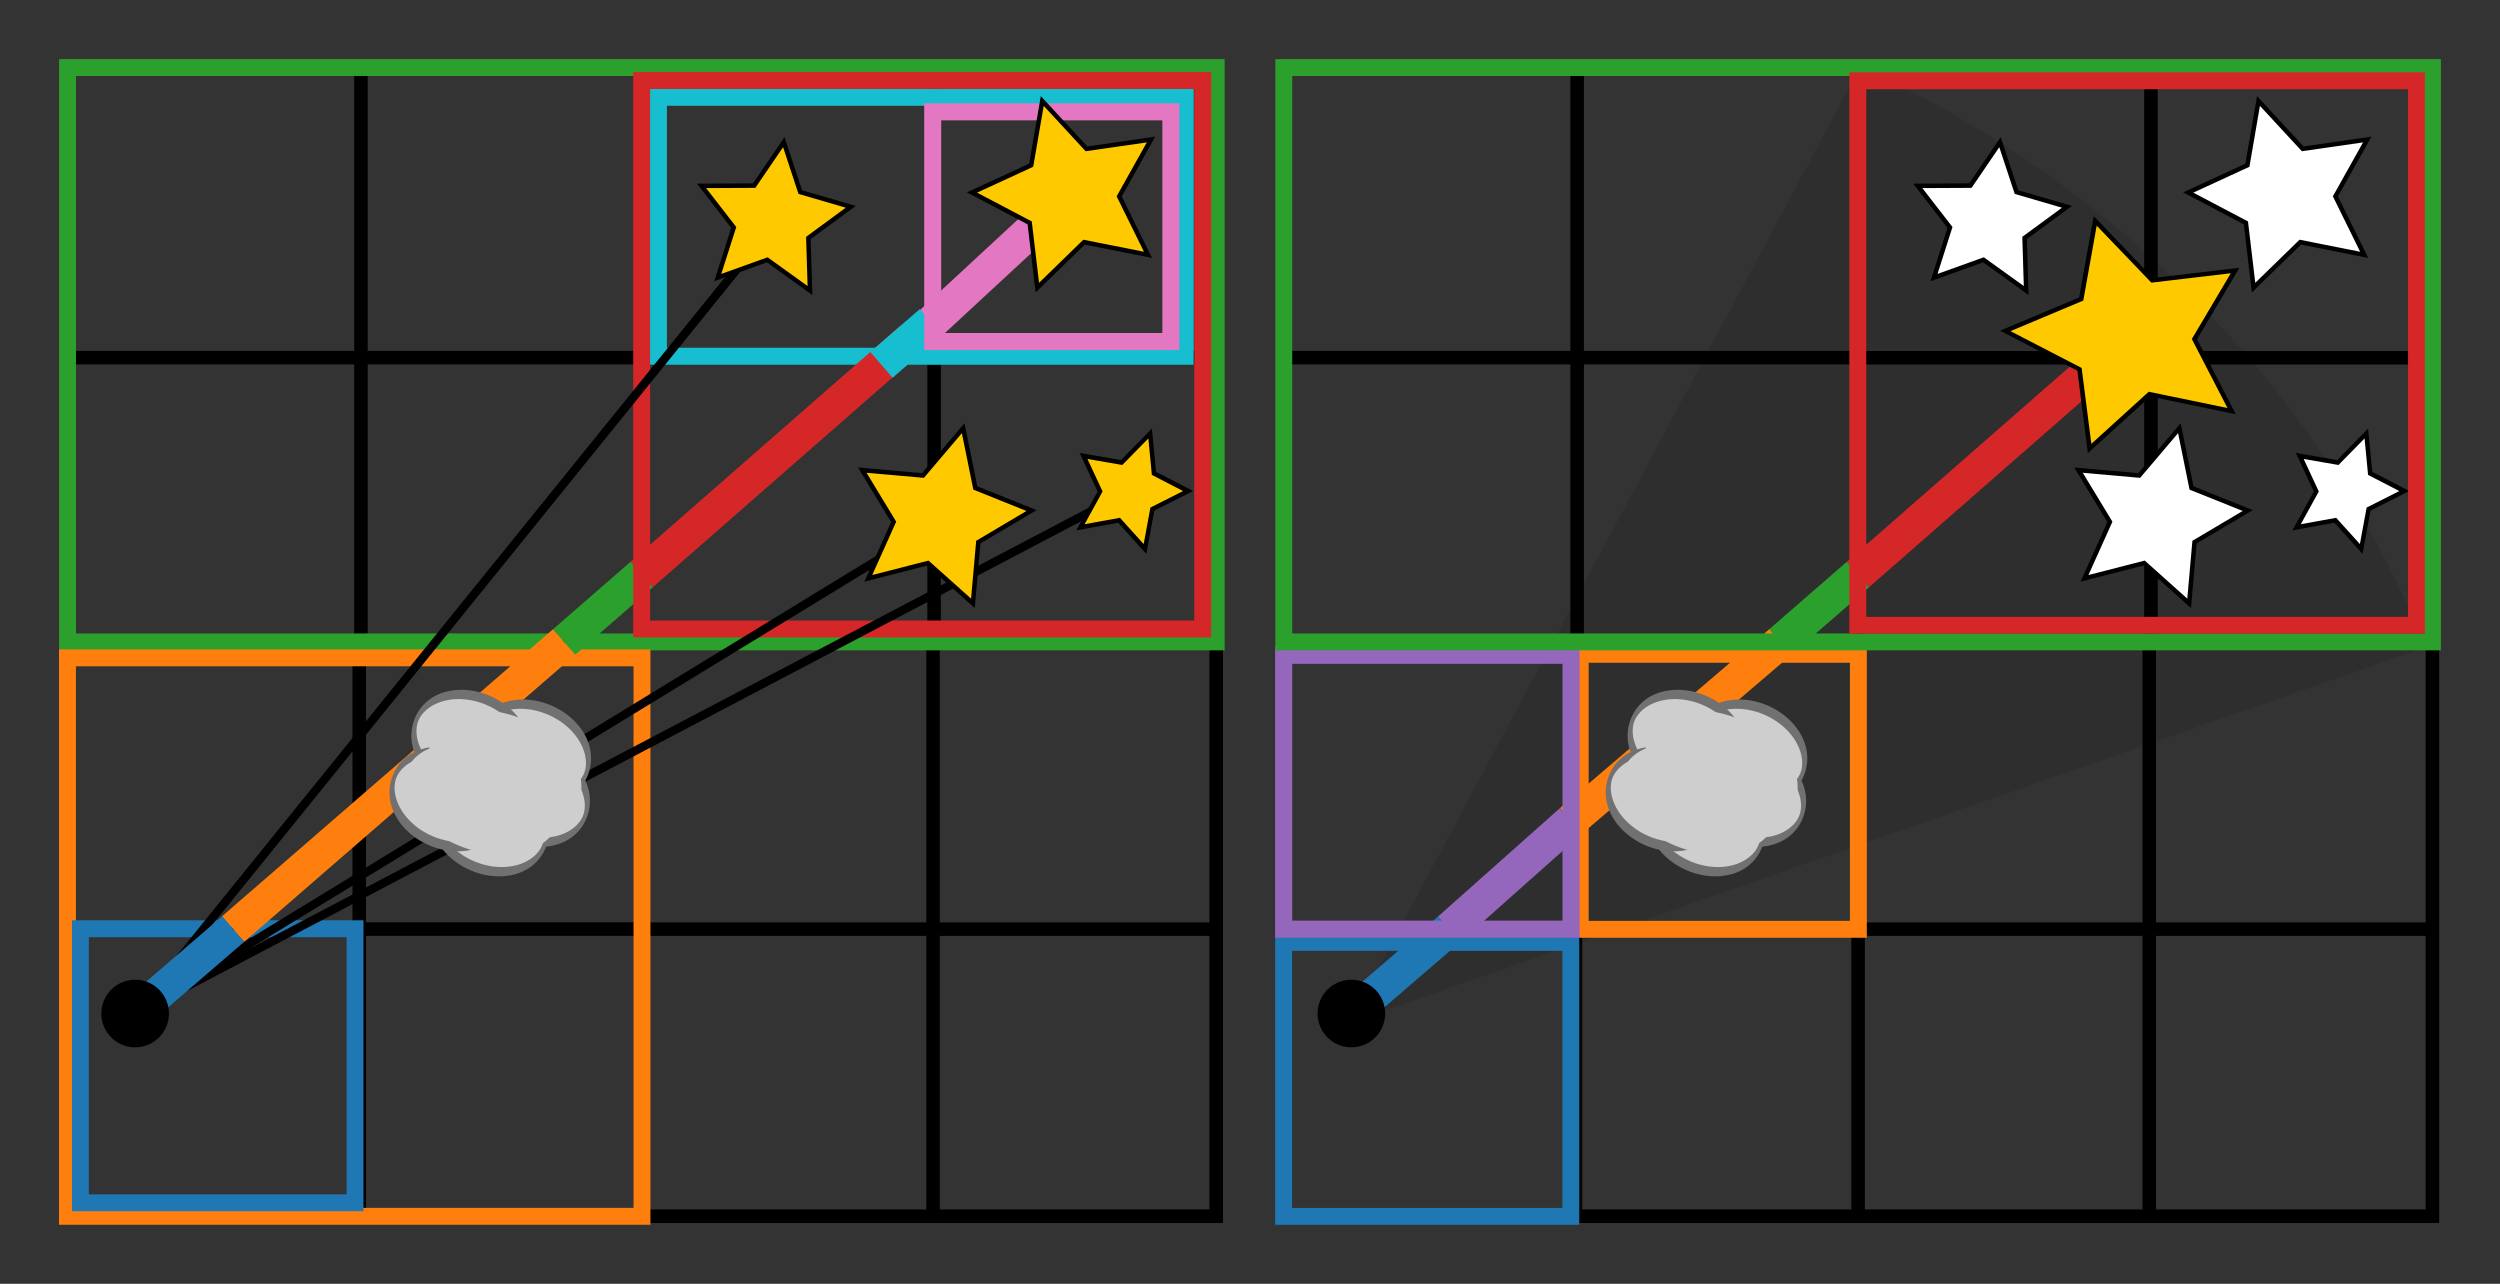 <?xml version="1.0" encoding="UTF-8" standalone="no"?>
<!-- Created with Inkscape (http://www.inkscape.org/) -->

<svg
   xmlns:dc="http://purl.org/dc/elements/1.1/"
   xmlns:cc="http://creativecommons.org/ns#"
   xmlns:rdf="http://www.w3.org/1999/02/22-rdf-syntax-ns#"
   xmlns:svg="http://www.w3.org/2000/svg"
   xmlns="http://www.w3.org/2000/svg"
   xmlns:sodipodi="http://sodipodi.sourceforge.net/DTD/sodipodi-0.dtd"
   xmlns:inkscape="http://www.inkscape.org/namespaces/inkscape"
   width="740"
   height="380"
   viewBox="0 0 740 380"
   id="svg2"
   version="1.1"
   inkscape:version="0.92.3 (2405546, 2018-03-11)"
   sodipodi:docname="algorithm.svg">
  <rect x="0" y="0" width="740" height="380" fill="#333333" stroke="none"/>
  <defs
     id="defs4" />
  <sodipodi:namedview
     id="base"
     pagecolor="#ffffff"
     bordercolor="#666666"
     borderopacity="1.0"
     inkscape:pageopacity="0.0"
     inkscape:pageshadow="2"
     inkscape:zoom="1.8101934"
     inkscape:cx="300.03426"
     inkscape:cy="197.40112"
     inkscape:document-units="px"
     inkscape:current-layer="layer1"
     showgrid="true"
     units="px"
     width="28in"
     inkscape:window-width="1920"
     inkscape:window-height="1017"
     inkscape:window-x="335"
     inkscape:window-y="-8"
     inkscape:window-maximized="1"
     showguides="false">
    <inkscape:grid
       type="xygrid"
       id="grid4136" />
  </sodipodi:namedview>
  <g
     inkscape:label="Layer 1"
     inkscape:groupmode="layer"
     id="layer1"
     transform="translate(0,-672.362)">
    <path
       style="opacity:1;fill:#000000;fill-opacity:0.094;stroke:none;stroke-width:5;stroke-miterlimit:4;stroke-dasharray:none;stroke-dashoffset:0;stroke-opacity:1"
       id="path4337-6"
       sodipodi:type="arc"
       sodipodi:cx="399.33688"
       sodipodi:cy="975.15051"
       sodipodi:rx="340.43994"
       sodipodi:ry="316.09671"
       sodipodi:start="5.1730814"
       sodipodi:end="5.9237243"
       d="m 550.686,692.009 a 340.44,316.097 0 0 1 167.332,171.949 L 399.337,975.151 Z" />
    <path
       style="fill:none;fill-rule:evenodd;stroke:#000000;stroke-width:4;stroke-linecap:butt;stroke-linejoin:miter;stroke-miterlimit:4;stroke-dasharray:none;stroke-opacity:1"
       d="m 636.686,863.38 0,-170"
       id="path4276-3-6-5-2"
       inkscape:connector-curvature="0" />
    <path
       style="fill:none;fill-rule:evenodd;stroke:#000000;stroke-width:4;stroke-linecap:butt;stroke-linejoin:miter;stroke-miterlimit:4;stroke-dasharray:none;stroke-opacity:1"
       d="m 466.838,863.352 0,-170"
       id="path4276-7-3-9"
       inkscape:connector-curvature="0" />
    <path
       style="fill:none;fill-rule:evenodd;stroke:#000000;stroke-width:4;stroke-linecap:butt;stroke-linejoin:miter;stroke-miterlimit:4;stroke-dasharray:none;stroke-opacity:1"
       d="m 636.179,1032.521 0,-170"
       id="path4276-3-5-1"
       inkscape:connector-curvature="0" />
    <path
       style="fill:none;fill-rule:evenodd;stroke:#000000;stroke-width:4;stroke-linecap:butt;stroke-linejoin:miter;stroke-miterlimit:4;stroke-dasharray:none;stroke-opacity:1"
       d="m 466.33,1032.492 0,-170"
       id="path4276-6-2"
       inkscape:connector-curvature="0" />
    <path
       style="fill:none;fill-rule:evenodd;stroke:#000000;stroke-width:4;stroke-linecap:butt;stroke-linejoin:miter;stroke-miterlimit:4;stroke-dasharray:none;stroke-opacity:1"
       d="m 720.356,778.25 -170,0"
       id="path4276-3-6-7"
       inkscape:connector-curvature="0" />
    <path
       style="fill:none;fill-rule:evenodd;stroke:#000000;stroke-width:4;stroke-linecap:butt;stroke-linejoin:miter;stroke-miterlimit:4;stroke-dasharray:none;stroke-opacity:1"
       d="m 550.508,778.222 -170,0"
       id="path4276-7-0"
       inkscape:connector-curvature="0" />
    <path
       style="fill:none;fill-rule:evenodd;stroke:#000000;stroke-width:4;stroke-linecap:butt;stroke-linejoin:miter;stroke-miterlimit:4;stroke-dasharray:none;stroke-opacity:1"
       d="m 719.849,947.39 -170,0"
       id="path4276-3-9"
       inkscape:connector-curvature="0" />
    <path
       style="fill:none;fill-rule:evenodd;stroke:#000000;stroke-width:4;stroke-linecap:butt;stroke-linejoin:miter;stroke-miterlimit:4;stroke-dasharray:none;stroke-opacity:1"
       d="m 550,947.362 -170,0"
       id="path4276-36"
       inkscape:connector-curvature="0" />
    <path
       style="fill:none;fill-rule:evenodd;stroke:#000000;stroke-width:4;stroke-linecap:butt;stroke-linejoin:miter;stroke-miterlimit:4;stroke-dasharray:none;stroke-opacity:1"
       d="m 276.491,864.552 0,-170"
       id="path4276-3-6-5"
       inkscape:connector-curvature="0" />
    <path
       style="fill:none;fill-rule:evenodd;stroke:#000000;stroke-width:4;stroke-linecap:butt;stroke-linejoin:miter;stroke-miterlimit:4;stroke-dasharray:none;stroke-opacity:1"
       d="m 106.838,863.352 0,-170"
       id="path4276-7-3"
       inkscape:connector-curvature="0" />
    <path
       style="fill:none;fill-rule:evenodd;stroke:#000000;stroke-width:4;stroke-linecap:butt;stroke-linejoin:miter;stroke-miterlimit:4;stroke-dasharray:none;stroke-opacity:1"
       d="m 276.179,1032.521 0,-170"
       id="path4276-3-5"
       inkscape:connector-curvature="0" />
    <path
       style="fill:none;fill-rule:evenodd;stroke:#000000;stroke-width:4;stroke-linecap:butt;stroke-linejoin:miter;stroke-miterlimit:4;stroke-dasharray:none;stroke-opacity:1"
       d="m 106.33,1032.492 0,-170"
       id="path4276-6"
       inkscape:connector-curvature="0" />
    <path
       style="fill:none;fill-rule:evenodd;stroke:#000000;stroke-width:4;stroke-linecap:butt;stroke-linejoin:miter;stroke-miterlimit:4;stroke-dasharray:none;stroke-opacity:1"
       d="m 360.356,778.25 -170,0"
       id="path4276-3-6"
       inkscape:connector-curvature="0" />
    <path
       style="fill:none;fill-rule:evenodd;stroke:#000000;stroke-width:4;stroke-linecap:butt;stroke-linejoin:miter;stroke-miterlimit:4;stroke-dasharray:none;stroke-opacity:1"
       d="m 190.508,778.222 -170,0"
       id="path4276-7"
       inkscape:connector-curvature="0" />
    <path
       style="fill:none;fill-rule:evenodd;stroke:#000000;stroke-width:4;stroke-linecap:butt;stroke-linejoin:miter;stroke-miterlimit:4;stroke-dasharray:none;stroke-opacity:1"
       d="m 359.849,947.39 -170,0"
       id="path4276-3"
       inkscape:connector-curvature="0" />
    <path
       style="fill:none;fill-rule:evenodd;stroke:#000000;stroke-width:1px;stroke-linecap:butt;stroke-linejoin:miter;stroke-opacity:1"
       d="m 400,972.362 230,-200"
       id="path4383"
       inkscape:connector-curvature="0" />
    <rect
       style="fill:none;fill-opacity:1;stroke:#000000;stroke-width:7;stroke-miterlimit:4;stroke-dasharray:none;stroke-dashoffset:0;stroke-opacity:1"
       id="rect4138"
       width="1220"
       height="720"
       x="-6.017"
       y="1476.379" />
    <path
       style="fill:none;fill-rule:evenodd;stroke:#000000;stroke-width:7;stroke-linecap:butt;stroke-linejoin:miter;stroke-miterlimit:4;stroke-dasharray:none;stroke-opacity:1"
       d="m 603.984,1476.379 0,720"
       id="path4140"
       inkscape:connector-curvature="0" />
    <path
       style="fill:none;fill-rule:evenodd;stroke:#000000;stroke-width:7;stroke-linecap:butt;stroke-linejoin:miter;stroke-miterlimit:4;stroke-dasharray:none;stroke-opacity:1"
       d="m -6.017,1836.379 1220,0"
       id="path4142"
       inkscape:connector-curvature="0" />
    <path
       style="fill:none;fill-rule:evenodd;stroke:#000000;stroke-width:7;stroke-linecap:butt;stroke-linejoin:miter;stroke-miterlimit:4;stroke-dasharray:none;stroke-opacity:1"
       d="m 303.983,2196.379 0,-360"
       id="path4144"
       inkscape:connector-curvature="0" />
    <path
       style="fill:none;fill-rule:evenodd;stroke:#000000;stroke-width:7;stroke-linecap:butt;stroke-linejoin:miter;stroke-miterlimit:4;stroke-dasharray:none;stroke-opacity:1"
       d="m 903.984,1476.379 0,360"
       id="path4146"
       inkscape:connector-curvature="0" />
    <path
       style="fill:none;fill-rule:evenodd;stroke:#000000;stroke-width:7;stroke-linecap:butt;stroke-linejoin:miter;stroke-miterlimit:4;stroke-dasharray:none;stroke-opacity:1"
       d="m 153.983,2196.379 0,-190"
       id="path4150"
       inkscape:connector-curvature="0" />
    <path
       style="fill:none;fill-rule:evenodd;stroke:#000000;stroke-width:7;stroke-linecap:butt;stroke-linejoin:miter;stroke-miterlimit:4;stroke-dasharray:none;stroke-opacity:1"
       d="m -6.017,2006.379 310,0"
       id="path4152"
       inkscape:connector-curvature="0" />
    <path
       style="fill:none;fill-rule:evenodd;stroke:#000000;stroke-width:1px;stroke-linecap:butt;stroke-linejoin:miter;stroke-opacity:1"
       d="m 53.983,2146.379 1010,-500"
       id="path4158"
       inkscape:connector-curvature="0" />
    <path
       style="fill:none;fill-rule:evenodd;stroke:#1f77b4;stroke-width:15;stroke-linecap:butt;stroke-linejoin:miter;stroke-miterlimit:4;stroke-dasharray:none;stroke-opacity:1"
       d="m 53.983,2146.379 100,-50"
       id="path4160"
       inkscape:connector-curvature="0" />
    <path
       style="fill:none;fill-rule:evenodd;stroke:#ff7f0e;stroke-width:15;stroke-linecap:butt;stroke-linejoin:miter;stroke-miterlimit:4;stroke-dasharray:none;stroke-opacity:1"
       d="m 303.983,2021.379 -150,75"
       id="path4162"
       inkscape:connector-curvature="0" />
    <path
       style="fill:none;fill-rule:evenodd;stroke:#2ca02c;stroke-width:15;stroke-linecap:butt;stroke-linejoin:miter;stroke-miterlimit:4;stroke-dasharray:none;stroke-opacity:1"
       d="m 303.983,2021.379 300,-147"
       id="path4164"
       inkscape:connector-curvature="0" />
    <path
       style="fill:none;fill-rule:evenodd;stroke:#000000;stroke-width:1;stroke-linecap:butt;stroke-linejoin:miter;stroke-miterlimit:4;stroke-dasharray:none;stroke-opacity:1"
       d="m 903.984,1725.379 -300,149"
       id="path4166"
       inkscape:connector-curvature="0" />
    <path
       style="fill:none;fill-rule:evenodd;stroke:#d62728;stroke-width:15;stroke-linecap:butt;stroke-linejoin:miter;stroke-miterlimit:4;stroke-dasharray:none;stroke-opacity:1"
       d="m 680.984,1836.379 -77,38"
       id="path4168"
       inkscape:connector-curvature="0" />
    <path
       style="fill:none;fill-rule:evenodd;stroke:#9467bd;stroke-width:15;stroke-linecap:butt;stroke-linejoin:miter;stroke-miterlimit:4;stroke-dasharray:none;stroke-opacity:1"
       d="m 680.984,1836.379 223,-111"
       id="path4170"
       inkscape:connector-curvature="0" />
    <path
       style="fill:none;fill-rule:evenodd;stroke:#8c564b;stroke-width:15;stroke-linecap:butt;stroke-linejoin:miter;stroke-miterlimit:4;stroke-dasharray:none;stroke-opacity:1"
       d="m 903.984,1725.379 158,-78"
       id="path4172"
       inkscape:connector-curvature="0" />
    <path
       style="fill:#000000;fill-opacity:1;stroke:none;stroke-width:1.904;stroke-miterlimit:4;stroke-dasharray:none;stroke-dashoffset:0;stroke-opacity:1"
       id="path4156"
       sodipodi:type="arc"
       sodipodi:cx="60.713848"
       sodipodi:cy="2147.24"
       sodipodi:rx="18.736128"
       sodipodi:ry="18.736128"
       sodipodi:start="5.3785288"
       sodipodi:end="5.3784415"
       sodipodi:open="true"
       d="m 72.292,2132.509 a 18.736,18.736 0 0 1 3.153,26.308 18.736,18.736 0 0 1 -26.308,3.153 18.736,18.736 0 0 1 -3.154,-26.308 18.736,18.736 0 0 1 26.308,-3.155" />
    <path
       sodipodi:type="star"
       style="fill:#ffc900;fill-opacity:1;stroke:none;stroke-width:4;stroke-miterlimit:4;stroke-dasharray:none;stroke-dashoffset:0;stroke-opacity:1"
       id="path4154"
       sodipodi:sides="5"
       sodipodi:cx="1020.2242"
       sodipodi:cy="420.17526"
       sodipodi:r1="39.395496"
       sodipodi:r2="19.697746"
       sodipodi:arg1="0.46364761"
       sodipodi:arg2="1.0919661"
       inkscape:flatsided="false"
       inkscape:rounded="0"
       inkscape:randomized="0"
       d="m 1055.461,437.793 -26.161,-0.136 -14.943,21.474 -7.955,-24.922 -25.04,-7.576 21.244,-15.267 -0.533,-26.156 21.085,15.487 24.711,-8.589 -8.213,24.838 z"
       inkscape:transform-center-x="-1.6903458"
       inkscape:transform-center-y="-2.1179053"
       transform="matrix(0.815,0.58,-0.58,0.815,402.065,647.659)" />
    <path
       sodipodi:type="star"
       style="fill:#ffc900;fill-opacity:1;stroke:none;stroke-width:4;stroke-miterlimit:4;stroke-dasharray:none;stroke-dashoffset:0;stroke-opacity:1"
       id="path4154-5"
       sodipodi:sides="5"
       sodipodi:cx="997.5379"
       sodipodi:cy="414.0466"
       sodipodi:r1="39.395496"
       sodipodi:r2="19.697746"
       sodipodi:arg1="0.46364761"
       sodipodi:arg2="1.0919661"
       inkscape:flatsided="false"
       inkscape:rounded="0"
       inkscape:randomized="0"
       d="m 1032.774,431.665 -26.161,-0.136 -14.943,21.474 -7.955,-24.922 -25.04,-7.576 21.244,-15.267 -0.533,-26.156 21.085,15.487 24.711,-8.589 -8.213,24.838 z"
       inkscape:transform-center-x="5.5605996"
       inkscape:transform-center-y="-0.83484936"
       transform="matrix(1.565,0.315,-0.298,1.478,-376.63,711.746)" />
    <path
       sodipodi:type="star"
       style="fill:#ffc900;fill-opacity:1;stroke:none;stroke-width:4;stroke-miterlimit:4;stroke-dasharray:none;stroke-dashoffset:0;stroke-opacity:1"
       id="path4154-6"
       sodipodi:sides="5"
       sodipodi:cx="1060.3457"
       sodipodi:cy="582.69513"
       sodipodi:r1="39.395496"
       sodipodi:r2="19.697746"
       sodipodi:arg1="0.46364761"
       sodipodi:arg2="1.0919661"
       inkscape:flatsided="false"
       inkscape:rounded="0"
       inkscape:randomized="0"
       d="m 1095.582,600.313 -26.161,-0.136 -14.943,21.474 -7.955,-24.922 -25.04,-7.576 21.244,-15.267 -0.533,-26.156 21.085,15.487 24.711,-8.589 -8.213,24.838 z"
       inkscape:transform-center-x="-3.6207491"
       inkscape:transform-center-y="-1.1518836"
       transform="matrix(0.86,0.762,-0.782,0.883,615.961,407.371)" />
    <path
       sodipodi:type="star"
       style="fill:#ffc900;fill-opacity:1;stroke:none;stroke-width:4;stroke-miterlimit:4;stroke-dasharray:none;stroke-dashoffset:0;stroke-opacity:1"
       id="path4154-2"
       sodipodi:sides="5"
       sodipodi:cx="1167.6855"
       sodipodi:cy="543.70874"
       sodipodi:r1="39.395496"
       sodipodi:r2="19.697746"
       sodipodi:arg1="0.46364761"
       sodipodi:arg2="1.0919661"
       inkscape:flatsided="false"
       inkscape:rounded="0"
       inkscape:randomized="0"
       d="m 1202.922,561.327 -26.161,-0.136 -14.943,21.474 -7.955,-24.922 -25.04,-7.576 21.244,-15.267 -0.533,-26.156 21.085,15.487 24.711,-8.589 -8.213,24.838 z"
       inkscape:transform-center-x="-2.3921314"
       inkscape:transform-center-y="-0.043016346"
       transform="matrix(-0.372,0.682,-0.642,-0.35,1939.824,1072.643)" />
    <path
       sodipodi:type="star"
       style="fill:#ffc900;fill-opacity:1;stroke:none;stroke-width:4;stroke-miterlimit:4;stroke-dasharray:none;stroke-dashoffset:0;stroke-opacity:1"
       id="path4154-9"
       sodipodi:sides="5"
       sodipodi:cx="1166.9185"
       sodipodi:cy="430.90097"
       sodipodi:r1="39.395496"
       sodipodi:r2="19.697746"
       sodipodi:arg1="0.46364761"
       sodipodi:arg2="1.0919661"
       inkscape:flatsided="false"
       inkscape:rounded="0"
       inkscape:randomized="0"
       d="m 1202.155,448.519 -26.161,-0.136 -14.943,21.474 -7.955,-24.922 -25.04,-7.576 21.244,-15.267 -0.533,-26.156 21.085,15.487 24.711,-8.589 -8.213,24.838 z"
       inkscape:transform-center-x="4.274015"
       inkscape:transform-center-y="-0.40103693"
       transform="matrix(1.216,0.236,-0.236,1.217,-187.142,763.392)" />
    <path
       style="fill:none;fill-rule:evenodd;stroke:#000000;stroke-width:7;stroke-linecap:butt;stroke-linejoin:miter;stroke-miterlimit:4;stroke-dasharray:none;stroke-opacity:1"
       d="m 1561.984,2006.379 300,0"
       id="path4656"
       inkscape:connector-curvature="0" />
    <g
       id="g4623"
       transform="matrix(-0.379,-0.091,0.324,-0.548,1799.678,2057.205)">
      <g
         id="g4645">
        <path
           style="fill:#cecece;fill-opacity:1;stroke:#717171;stroke-width:10;stroke-miterlimit:4;stroke-dasharray:none;stroke-dashoffset:0;stroke-opacity:1"
           id="path4546"
           sodipodi:type="arc"
           sodipodi:cx="280"
           sodipodi:cy="179.02887"
           sodipodi:rx="140"
           sodipodi:ry="46.666668"
           sodipodi:start="5.3785288"
           sodipodi:end="5.3784415"
           sodipodi:open="true"
           d="m 366.514,142.339 a 140,46.667 0 0 1 23.558,65.527 140,46.667 0 0 1 -196.581,7.854 140,46.667 0 0 1 -23.566,-65.527 140,46.667 0 0 1 196.58,-7.857" />
        <path
           style="fill:#cecece;fill-opacity:1;stroke:#717171;stroke-width:10;stroke-miterlimit:4;stroke-dasharray:none;stroke-dashoffset:0;stroke-opacity:1"
           id="path4546-1"
           sodipodi:type="arc"
           sodipodi:cx="348.125"
           sodipodi:cy="135.59137"
           sodipodi:rx="140"
           sodipodi:ry="46.666668"
           sodipodi:start="5.3785288"
           sodipodi:end="5.3784415"
           sodipodi:open="true"
           d="M 434.639,98.901 A 140,46.667 0 0 1 458.197,164.429 140,46.667 0 0 1 261.616,172.283 140,46.667 0 0 1 238.05,106.756 140,46.667 0 0 1 434.629,98.899" />
        <path
           style="fill:#cecece;fill-opacity:1;stroke:#717171;stroke-width:10;stroke-miterlimit:4;stroke-dasharray:none;stroke-dashoffset:0;stroke-opacity:1"
           id="path4546-2"
           sodipodi:type="arc"
           sodipodi:cx="312.1875"
           sodipodi:cy="220.27887"
           sodipodi:rx="140"
           sodipodi:ry="46.666668"
           sodipodi:start="5.3785288"
           sodipodi:end="5.3784415"
           sodipodi:open="true"
           d="m 398.701,183.589 a 140,46.667 0 0 1 23.558,65.527 140,46.667 0 0 1 -196.581,7.854 140,46.667 0 0 1 -23.566,-65.527 140,46.667 0 0 1 196.58,-7.857" />
        <path
           style="fill:#cecece;fill-opacity:1;stroke:#717171;stroke-width:10;stroke-miterlimit:4;stroke-dasharray:none;stroke-dashoffset:0;stroke-opacity:1"
           id="path4546-7"
           sodipodi:type="arc"
           sodipodi:cx="458.75"
           sodipodi:cy="206.52887"
           sodipodi:rx="140"
           sodipodi:ry="46.666668"
           sodipodi:start="5.3785288"
           sodipodi:end="5.3784415"
           sodipodi:open="true"
           d="m 545.264,169.839 a 140,46.667 0 0 1 23.558,65.527 140,46.667 0 0 1 -196.581,7.854 140,46.667 0 0 1 -23.566,-65.527 140,46.667 0 0 1 196.58,-7.857" />
        <path
           style="fill:#cecece;fill-opacity:1;stroke:#717171;stroke-width:10;stroke-miterlimit:4;stroke-dasharray:none;stroke-dashoffset:0;stroke-opacity:1"
           id="path4546-0"
           sodipodi:type="arc"
           sodipodi:cx="461.875"
           sodipodi:cy="144.02887"
           sodipodi:rx="140"
           sodipodi:ry="46.666668"
           sodipodi:start="5.3785288"
           sodipodi:end="5.3784415"
           sodipodi:open="true"
           d="m 548.389,107.339 a 140,46.667 0 0 1 23.558,65.527 140,46.667 0 0 1 -196.581,7.854 140,46.667 0 0 1 -23.566,-65.527 140,46.667 0 0 1 196.58,-7.857" />
        <path
           style="fill:#cecece;fill-opacity:1;stroke:none;stroke-width:10;stroke-miterlimit:4;stroke-dasharray:none;stroke-dashoffset:0;stroke-opacity:1"
           id="path4546-0-9"
           sodipodi:type="arc"
           sodipodi:cx="351.25"
           sodipodi:cy="193.56012"
           sodipodi:rx="183.75"
           sodipodi:ry="52.135418"
           sodipodi:start="5.3785288"
           sodipodi:end="5.3784415"
           sodipodi:open="true"
           d="m 464.799,152.571 a 183.75,52.135 0 0 1 30.92,73.206 183.75,52.135 0 0 1 -258.012,8.774 183.75,52.135 0 0 1 -30.931,-73.206 183.75,52.135 0 0 1 258.011,-8.778" />
        <path
           style="fill:#cecece;fill-opacity:1;stroke:none;stroke-width:10;stroke-miterlimit:4;stroke-dasharray:none;stroke-dashoffset:0;stroke-opacity:1"
           id="path4546-0-9-3"
           sodipodi:type="arc"
           sodipodi:cx="379.6875"
           sodipodi:cy="159.18512"
           sodipodi:rx="183.75"
           sodipodi:ry="52.135418"
           sodipodi:start="5.3785288"
           sodipodi:end="5.3784415"
           sodipodi:open="true"
           d="m 493.237,118.196 a 183.75,52.135 0 0 1 30.92,73.206 183.75,52.135 0 0 1 -258.012,8.774 183.75,52.135 0 0 1 -30.931,-73.206 183.75,52.135 0 0 1 258.011,-8.778" />
        <path
           style="fill:#cecece;fill-opacity:1;stroke:none;stroke-width:10;stroke-miterlimit:4;stroke-dasharray:none;stroke-dashoffset:0;stroke-opacity:1"
           id="path4546-0-9-6"
           sodipodi:type="arc"
           sodipodi:cx="366.25"
           sodipodi:cy="196.06012"
           sodipodi:rx="183.75"
           sodipodi:ry="52.135418"
           sodipodi:start="5.3785288"
           sodipodi:end="5.3784415"
           sodipodi:open="true"
           d="m 479.799,155.071 a 183.75,52.135 0 0 1 30.92,73.206 183.75,52.135 0 0 1 -258.012,8.774 183.75,52.135 0 0 1 -30.931,-73.206 183.75,52.135 0 0 1 258.011,-8.778" />
        <path
           style="fill:#cecece;fill-opacity:1;stroke:none;stroke-width:10;stroke-miterlimit:4;stroke-dasharray:none;stroke-dashoffset:0;stroke-opacity:1"
           id="path4546-0-9-0"
           sodipodi:type="arc"
           sodipodi:cx="395.36655"
           sodipodi:cy="155.36165"
           sodipodi:rx="183.75"
           sodipodi:ry="52.135418"
           sodipodi:start="5.3785288"
           sodipodi:end="5.3784415"
           sodipodi:open="true"
           d="m 508.916,114.372 a 183.75,52.135 0 0 1 30.92,73.206 183.75,52.135 0 0 1 -258.012,8.774 183.75,52.135 0 0 1 -30.931,-73.206 183.75,52.135 0 0 1 258.011,-8.778" />
      </g>
    </g>
    <rect
       style="fill:none;fill-opacity:1;stroke:#000000;stroke-width:7;stroke-miterlimit:4;stroke-dasharray:none;stroke-dashoffset:0;stroke-opacity:1"
       id="rect4138-8"
       width="1220"
       height="720"
       x="1251.984"
       y="1476.379" />
    <path
       style="fill:none;fill-rule:evenodd;stroke:#000000;stroke-width:7;stroke-linecap:butt;stroke-linejoin:miter;stroke-miterlimit:4;stroke-dasharray:none;stroke-opacity:1"
       d="m 1861.984,1476.379 0,720"
       id="path4140-9"
       inkscape:connector-curvature="0" />
    <path
       style="fill:none;fill-rule:evenodd;stroke:#000000;stroke-width:7;stroke-linecap:butt;stroke-linejoin:miter;stroke-miterlimit:4;stroke-dasharray:none;stroke-opacity:1"
       d="m 1251.984,1836.379 1220,0"
       id="path4142-7"
       inkscape:connector-curvature="0" />
    <path
       style="fill:none;fill-rule:evenodd;stroke:#000000;stroke-width:7;stroke-linecap:butt;stroke-linejoin:miter;stroke-miterlimit:4;stroke-dasharray:none;stroke-opacity:1"
       d="m 1561.984,2196.379 0,-360"
       id="path4144-3"
       inkscape:connector-curvature="0" />
    <path
       style="fill:none;fill-rule:evenodd;stroke:#000000;stroke-width:7;stroke-linecap:butt;stroke-linejoin:miter;stroke-miterlimit:4;stroke-dasharray:none;stroke-opacity:1"
       d="m 2161.983,1476.379 0,360"
       id="path4146-6"
       inkscape:connector-curvature="0" />
    <path
       style="fill:none;fill-rule:evenodd;stroke:#000000;stroke-width:7;stroke-linecap:butt;stroke-linejoin:miter;stroke-miterlimit:4;stroke-dasharray:none;stroke-opacity:1"
       d="m 1411.984,2196.379 0,-190"
       id="path4150-1"
       inkscape:connector-curvature="0" />
    <path
       style="fill:none;fill-rule:evenodd;stroke:#000000;stroke-width:7;stroke-linecap:butt;stroke-linejoin:miter;stroke-miterlimit:4;stroke-dasharray:none;stroke-opacity:1"
       d="m 1251.984,2006.379 310,0"
       id="path4152-2"
       inkscape:connector-curvature="0" />
    <path
       style="fill:none;fill-rule:evenodd;stroke:#000000;stroke-width:1px;stroke-linecap:butt;stroke-linejoin:miter;stroke-opacity:1"
       d="m 1311.984,2146.379 1010,-500"
       id="path4158-9"
       inkscape:connector-curvature="0" />
    <path
       style="fill:none;fill-rule:evenodd;stroke:#1f77b4;stroke-width:15;stroke-linecap:butt;stroke-linejoin:miter;stroke-miterlimit:4;stroke-dasharray:none;stroke-opacity:1"
       d="m 1311.984,2146.379 100,-50"
       id="path4160-3"
       inkscape:connector-curvature="0" />
    <path
       style="fill:none;fill-rule:evenodd;stroke:#ff7f0e;stroke-width:15;stroke-linecap:butt;stroke-linejoin:miter;stroke-miterlimit:4;stroke-dasharray:none;stroke-opacity:1"
       d="m 1561.984,2021.379 -150,75"
       id="path4162-1"
       inkscape:connector-curvature="0" />
    <path
       style="fill:none;fill-rule:evenodd;stroke:#000000;stroke-width:1;stroke-linecap:butt;stroke-linejoin:miter;stroke-miterlimit:4;stroke-dasharray:none;stroke-opacity:1"
       d="m 2161.983,1725.379 -300,149"
       id="path4166-9"
       inkscape:connector-curvature="0" />
    <path
       style="fill:none;fill-rule:evenodd;stroke:#d62728;stroke-width:15;stroke-linecap:butt;stroke-linejoin:miter;stroke-miterlimit:4;stroke-dasharray:none;stroke-opacity:1"
       d="m 1938.984,1836.379 -77,38"
       id="path4168-4"
       inkscape:connector-curvature="0" />
    <path
       style="fill:none;fill-rule:evenodd;stroke:#9467bd;stroke-width:15;stroke-linecap:butt;stroke-linejoin:miter;stroke-miterlimit:4;stroke-dasharray:none;stroke-opacity:1"
       d="m 1938.984,1836.379 223,-111"
       id="path4170-7"
       inkscape:connector-curvature="0" />
    <path
       style="fill:none;fill-rule:evenodd;stroke:#8c564b;stroke-width:15;stroke-linecap:butt;stroke-linejoin:miter;stroke-miterlimit:4;stroke-dasharray:none;stroke-opacity:1"
       d="m 2161.983,1725.379 158,-78"
       id="path4172-8"
       inkscape:connector-curvature="0" />
    <path
       sodipodi:type="star"
       style="fill:#ffc900;fill-opacity:1;stroke:none;stroke-width:4;stroke-miterlimit:4;stroke-dasharray:none;stroke-dashoffset:0;stroke-opacity:1"
       id="path4154-4"
       sodipodi:sides="5"
       sodipodi:cx="1020.2242"
       sodipodi:cy="420.17526"
       sodipodi:r1="39.395496"
       sodipodi:r2="19.697746"
       sodipodi:arg1="0.46364761"
       sodipodi:arg2="1.0919661"
       inkscape:flatsided="false"
       inkscape:rounded="0"
       inkscape:randomized="0"
       d="m 1055.461,437.793 -26.161,-0.136 -14.943,21.474 -7.955,-24.922 -25.04,-7.576 21.244,-15.267 -0.533,-26.156 21.085,15.487 24.711,-8.589 -8.213,24.838 z"
       inkscape:transform-center-x="-1.6903458"
       inkscape:transform-center-y="-2.1179053"
       transform="matrix(0.815,0.58,-0.58,0.815,1664.259,642.72)" />
    <path
       style="fill:#000000;fill-opacity:1;stroke:none;stroke-width:1.904;stroke-miterlimit:4;stroke-dasharray:none;stroke-dashoffset:0;stroke-opacity:1"
       id="path4156-5"
       sodipodi:type="arc"
       sodipodi:cx="1318.7139"
       sodipodi:cy="2147.24"
       sodipodi:rx="18.736128"
       sodipodi:ry="18.736128"
       sodipodi:start="5.3785288"
       sodipodi:end="5.3784415"
       sodipodi:open="true"
       d="m 1330.292,2132.509 a 18.736,18.736 0 0 1 3.153,26.308 18.736,18.736 0 0 1 -26.308,3.153 18.736,18.736 0 0 1 -3.154,-26.308 18.736,18.736 0 0 1 26.308,-3.155" />
    <path
       sodipodi:type="star"
       style="fill:#ffc900;fill-opacity:1;stroke:none;stroke-width:4;stroke-miterlimit:4;stroke-dasharray:none;stroke-dashoffset:0;stroke-opacity:1"
       id="path4154-5-0"
       sodipodi:sides="5"
       sodipodi:cx="997.5379"
       sodipodi:cy="414.0466"
       sodipodi:r1="39.395496"
       sodipodi:r2="19.697746"
       sodipodi:arg1="0.46364761"
       sodipodi:arg2="1.0919661"
       inkscape:flatsided="false"
       inkscape:rounded="0"
       inkscape:randomized="0"
       d="m 1032.774,431.665 -26.161,-0.136 -14.943,21.474 -7.955,-24.922 -25.04,-7.576 21.244,-15.267 -0.533,-26.156 21.085,15.487 24.711,-8.589 -8.213,24.838 z"
       inkscape:transform-center-x="5.5605996"
       inkscape:transform-center-y="-0.83484936"
       transform="matrix(1.565,0.315,-0.298,1.478,885.564,706.807)" />
    <path
       sodipodi:type="star"
       style="fill:#ffc900;fill-opacity:1;stroke:none;stroke-width:4;stroke-miterlimit:4;stroke-dasharray:none;stroke-dashoffset:0;stroke-opacity:1"
       id="path4154-6-3"
       sodipodi:sides="5"
       sodipodi:cx="1060.3457"
       sodipodi:cy="582.69513"
       sodipodi:r1="39.395496"
       sodipodi:r2="19.697746"
       sodipodi:arg1="0.46364761"
       sodipodi:arg2="1.0919661"
       inkscape:flatsided="false"
       inkscape:rounded="0"
       inkscape:randomized="0"
       d="m 1095.582,600.313 -26.161,-0.136 -14.943,21.474 -7.955,-24.922 -25.04,-7.576 21.244,-15.267 -0.533,-26.156 21.085,15.487 24.711,-8.589 -8.213,24.838 z"
       inkscape:transform-center-x="-3.6207491"
       inkscape:transform-center-y="-1.1518836"
       transform="matrix(0.86,0.762,-0.782,0.883,1878.155,402.431)" />
    <path
       sodipodi:type="star"
       style="fill:#ffc900;fill-opacity:1;stroke:none;stroke-width:4;stroke-miterlimit:4;stroke-dasharray:none;stroke-dashoffset:0;stroke-opacity:1"
       id="path4154-2-6"
       sodipodi:sides="5"
       sodipodi:cx="1167.6855"
       sodipodi:cy="543.70874"
       sodipodi:r1="39.395496"
       sodipodi:r2="19.697746"
       sodipodi:arg1="0.46364761"
       sodipodi:arg2="1.0919661"
       inkscape:flatsided="false"
       inkscape:rounded="0"
       inkscape:randomized="0"
       d="m 1202.922,561.327 -26.161,-0.136 -14.943,21.474 -7.955,-24.922 -25.04,-7.576 21.244,-15.267 -0.533,-26.156 21.085,15.487 24.711,-8.589 -8.213,24.838 z"
       inkscape:transform-center-x="-2.3921314"
       inkscape:transform-center-y="-0.043016346"
       transform="matrix(-0.372,0.682,-0.642,-0.35,3202.018,1067.703)" />
    <path
       sodipodi:type="star"
       style="fill:#ffc900;fill-opacity:1;stroke:none;stroke-width:4;stroke-miterlimit:4;stroke-dasharray:none;stroke-dashoffset:0;stroke-opacity:1"
       id="path4154-9-1"
       sodipodi:sides="5"
       sodipodi:cx="1166.9185"
       sodipodi:cy="430.90097"
       sodipodi:r1="39.395496"
       sodipodi:r2="19.697746"
       sodipodi:arg1="0.46364761"
       sodipodi:arg2="1.0919661"
       inkscape:flatsided="false"
       inkscape:rounded="0"
       inkscape:randomized="0"
       d="m 1202.155,448.519 -26.161,-0.136 -14.943,21.474 -7.955,-24.922 -25.04,-7.576 21.244,-15.267 -0.533,-26.156 21.085,15.487 24.711,-8.589 -8.213,24.838 z"
       inkscape:transform-center-x="4.274015"
       inkscape:transform-center-y="-0.40103693"
       transform="matrix(1.216,0.236,-0.236,1.217,1075.053,758.452)" />
    <path
       style="fill:none;fill-rule:evenodd;stroke:#e377c2;stroke-width:15;stroke-linecap:butt;stroke-linejoin:miter;stroke-miterlimit:4;stroke-dasharray:none;stroke-opacity:1"
       d="m 1591.984,2006.379 -30.703,15.117"
       id="path5376"
       inkscape:connector-curvature="0"
       sodipodi:nodetypes="cc" />
    <path
       style="fill:none;fill-rule:evenodd;stroke:#17becf;stroke-width:15;stroke-linecap:butt;stroke-linejoin:miter;stroke-miterlimit:4;stroke-dasharray:none;stroke-opacity:1"
       d="m 1592.042,2006.457 270.43,-131.687"
       id="path5417"
       inkscape:connector-curvature="0"
       sodipodi:nodetypes="cc" />
    <path
       style="fill:none;fill-rule:evenodd;stroke:#000000;stroke-width:4;stroke-linecap:butt;stroke-linejoin:miter;stroke-opacity:1;stroke-miterlimit:4;stroke-dasharray:none"
       d="m 20,692.362 0,340 340,0 0,-340 -340,0"
       id="path4252"
       inkscape:connector-curvature="0" />
    <path
       style="fill:none;fill-rule:evenodd;stroke:#000000;stroke-width:4;stroke-linecap:butt;stroke-linejoin:miter;stroke-opacity:1;stroke-miterlimit:4;stroke-dasharray:none"
       d="m 380,1032.362 340,0 0,-340 -340,0 z"
       id="path4254"
       inkscape:connector-curvature="0" />
    <path
       style="fill:none;fill-rule:evenodd;stroke:#000000;stroke-width:4;stroke-linecap:butt;stroke-linejoin:miter;stroke-opacity:1;stroke-miterlimit:4;stroke-dasharray:none"
       d="m 190,692.362 0,340"
       id="path4270"
       inkscape:connector-curvature="0" />
    <path
       style="fill:none;fill-rule:evenodd;stroke:#000000;stroke-width:4;stroke-linecap:butt;stroke-linejoin:miter;stroke-opacity:1;stroke-miterlimit:4;stroke-dasharray:none"
       d="m 20,862.362 340,0"
       id="path4272"
       inkscape:connector-curvature="0" />
    <rect
       style="opacity:1;fill:none;fill-opacity:1;stroke:#2ca02c;stroke-width:5;stroke-miterlimit:4;stroke-dasharray:none;stroke-dashoffset:0;stroke-opacity:1"
       id="rect4484"
       width="340"
       height="170"
       x="20"
       y="692.362" />
    <path
       style="fill:none;fill-rule:evenodd;stroke:#000000;stroke-width:4;stroke-linecap:butt;stroke-linejoin:miter;stroke-opacity:1;stroke-miterlimit:4;stroke-dasharray:none"
       d="m 190,947.362 -170,0"
       id="path4276"
       inkscape:connector-curvature="0" />
    <path
       style="fill:none;fill-rule:evenodd;stroke:#000000;stroke-width:4;stroke-linecap:butt;stroke-linejoin:miter;stroke-opacity:1;stroke-miterlimit:4;stroke-dasharray:none"
       d="m 105,1032.362 0,-85"
       id="path4278"
       inkscape:connector-curvature="0" />
    <rect
       style="opacity:1;fill:none;fill-opacity:1;stroke:#ff7f0e;stroke-width:5;stroke-miterlimit:4;stroke-dasharray:none;stroke-dashoffset:0;stroke-opacity:1"
       id="rect4482"
       width="170.057"
       height="165.307"
       x="19.971"
       y="867.084" />
    <rect
       style="opacity:1;fill:none;fill-opacity:1;stroke:#1f77b4;stroke-width:5;stroke-miterlimit:4;stroke-dasharray:none;stroke-dashoffset:0;stroke-opacity:1"
       id="rect4480"
       width="81.29"
       height="81.113"
       x="23.8"
       y="947.273" />
    <path
       style="fill:none;fill-rule:evenodd;stroke:#000000;stroke-width:4;stroke-linecap:butt;stroke-linejoin:miter;stroke-opacity:1;stroke-miterlimit:4;stroke-dasharray:none"
       d="m 550,1032.362 0,-340"
       id="path4280"
       inkscape:connector-curvature="0" />
    <path
       style="fill:none;fill-rule:evenodd;stroke:#000000;stroke-width:4;stroke-linecap:butt;stroke-linejoin:miter;stroke-opacity:1;stroke-miterlimit:4;stroke-dasharray:none"
       d="m 380,862.362 340,0"
       id="path4282"
       inkscape:connector-curvature="0" />
    <path
       style="fill:none;fill-rule:evenodd;stroke:#000000;stroke-width:4;stroke-linecap:butt;stroke-linejoin:miter;stroke-opacity:1;stroke-miterlimit:4;stroke-dasharray:none"
       d="m 465,1032.362 0,-170"
       id="path4288"
       inkscape:connector-curvature="0" />
    <path
       style="fill:none;fill-rule:evenodd;stroke:#000000;stroke-width:1px;stroke-linecap:butt;stroke-linejoin:miter;stroke-opacity:1"
       d="m 40,972.362 230,-200"
       id="path4309"
       inkscape:connector-curvature="0" />
    <path
       style="fill:none;fill-rule:evenodd;stroke:#000000;stroke-width:4;stroke-linecap:butt;stroke-linejoin:miter;stroke-opacity:1;stroke-miterlimit:4;stroke-dasharray:none"
       d="m 380,947.362 170,0"
       id="path4311"
       inkscape:connector-curvature="0" />
    <rect
       style="opacity:1;fill:none;fill-opacity:1;stroke:none;stroke-width:5;stroke-miterlimit:4;stroke-dasharray:none;stroke-dashoffset:0;stroke-opacity:1"
       id="rect4430"
       width="85"
       height="85"
       x="20"
       y="947.362" />
    <path
       style="fill:none;fill-rule:evenodd;stroke:#000000;stroke-width:1px;stroke-linecap:butt;stroke-linejoin:miter;stroke-opacity:1"
       d="m 69,947.362 100,-87"
       id="path4462"
       inkscape:connector-curvature="0" />
    <path
       style="fill:none;fill-rule:evenodd;stroke:#ff7f0e;stroke-width:10;stroke-linecap:butt;stroke-linejoin:miter;stroke-opacity:1;stroke-miterlimit:4;stroke-dasharray:none"
       d="m 167,862.362 -98,85"
       id="path4464"
       inkscape:connector-curvature="0" />
    <path
       style="fill:none;fill-rule:evenodd;stroke:#2ca02c;stroke-width:10;stroke-linecap:butt;stroke-linejoin:miter;stroke-opacity:1;stroke-miterlimit:4;stroke-dasharray:none"
       d="m 167,862.362 23,-20"
       id="path4466"
       inkscape:connector-curvature="0" />
    <rect
       style="opacity:1;fill:none;fill-opacity:1;stroke:#17becf;stroke-width:5.043;stroke-miterlimit:4;stroke-dasharray:none;stroke-dashoffset:0;stroke-opacity:1"
       id="rect4480-3"
       width="155.939"
       height="76.66"
       x="194.879"
       y="701.152" />
    <path
       style="fill:none;fill-rule:evenodd;stroke:#d62728;stroke-width:10;stroke-linecap:butt;stroke-linejoin:miter;stroke-opacity:1;stroke-miterlimit:4;stroke-dasharray:none"
       d="m 190,842.362 80,-70"
       id="path4468"
       inkscape:connector-curvature="0" />
    <path
       style="fill:#1f77b4;fill-rule:evenodd;stroke:#1f77b4;stroke-width:10;stroke-linecap:butt;stroke-linejoin:miter;stroke-opacity:1;stroke-miterlimit:4;stroke-dasharray:none;fill-opacity:1"
       d="m 400,972.362 29,-25"
       id="path4470"
       inkscape:connector-curvature="0" />
    <path
       style="fill:none;fill-rule:evenodd;stroke:#9467bd;stroke-width:10;stroke-linecap:butt;stroke-linejoin:miter;stroke-opacity:1;stroke-miterlimit:4;stroke-dasharray:none"
       d="m 429,947.362 36,-32"
       id="path4472"
       inkscape:connector-curvature="0" />
    <path
       style="fill:none;fill-rule:evenodd;stroke:#ff7f0e;stroke-width:10;stroke-linecap:butt;stroke-linejoin:miter;stroke-opacity:1;stroke-miterlimit:4;stroke-dasharray:none"
       d="m 465,915.362 62,-53"
       id="path4474"
       inkscape:connector-curvature="0" />
    <path
       style="fill:none;fill-rule:evenodd;stroke:#2ca02c;stroke-width:10;stroke-linecap:butt;stroke-linejoin:miter;stroke-opacity:1;stroke-miterlimit:4;stroke-dasharray:none"
       d="m 527,862.362 23,-20"
       id="path4476"
       inkscape:connector-curvature="0" />
    <path
       style="fill:none;fill-rule:evenodd;stroke:#d62728;stroke-width:10;stroke-linecap:butt;stroke-linejoin:miter;stroke-opacity:1;stroke-miterlimit:4;stroke-dasharray:none"
       d="m 550,842.362 80,-70"
       id="path4478"
       inkscape:connector-curvature="0" />
    <path
       style="fill:none;fill-rule:evenodd;stroke:#e377c2;stroke-width:10;stroke-linecap:butt;stroke-linejoin:miter;stroke-miterlimit:4;stroke-dasharray:none;stroke-opacity:1"
       d="m 275.452,768.054 41.534,-38.437"
       id="path4468-7"
       inkscape:connector-curvature="0"
       sodipodi:nodetypes="cc" />
    <path
       style="fill:none;fill-rule:evenodd;stroke:#17becf;stroke-width:10.086;stroke-linecap:butt;stroke-linejoin:miter;stroke-miterlimit:4;stroke-dasharray:none;stroke-opacity:1"
       d="m 260.902,780.355 14.665,-12.693"
       id="path4468-9"
       inkscape:connector-curvature="0"
       sodipodi:nodetypes="cc" />
    <rect
       style="opacity:1;fill:none;fill-opacity:1;stroke:#e377c2;stroke-width:5.034;stroke-miterlimit:4;stroke-dasharray:none;stroke-dashoffset:0;stroke-opacity:1"
       id="rect4480-6"
       width="70.498"
       height="67.978"
       x="276.08"
       y="705.469" />
    <path
       sodipodi:type="star"
       style="fill:#ffc900;fill-opacity:1;stroke:#000000;stroke-width:1.808;stroke-miterlimit:4;stroke-dasharray:none;stroke-dashoffset:0;stroke-opacity:1"
       id="path4154-9-9"
       sodipodi:sides="5"
       sodipodi:cx="1166.9185"
       sodipodi:cy="430.90097"
       sodipodi:r1="39.395496"
       sodipodi:r2="19.697746"
       sodipodi:arg1="0.46364761"
       sodipodi:arg2="1.0919661"
       inkscape:flatsided="false"
       inkscape:rounded="0"
       inkscape:randomized="0"
       d="m 1202.155,448.519 -26.161,-0.136 -14.943,21.474 -7.955,-24.922 -25.04,-7.576 21.244,-15.267 -0.533,-26.156 21.085,15.487 24.711,-8.589 -8.213,24.838 z"
       inkscape:transform-center-x="2.5436075"
       inkscape:transform-center-y="-0.23867194"
       transform="matrix(0.724,0.14,-0.14,0.724,-467.765,254.768)" />
    <path
       sodipodi:type="star"
       style="fill:#ffffff;fill-opacity:1;stroke:#000000;stroke-width:2.24;stroke-miterlimit:4;stroke-dasharray:none;stroke-dashoffset:0;stroke-opacity:1"
       id="path4154-67-3"
       sodipodi:sides="5"
       sodipodi:cx="1020.2242"
       sodipodi:cy="420.17526"
       sodipodi:r1="39.395496"
       sodipodi:r2="19.697746"
       sodipodi:arg1="0.46364761"
       sodipodi:arg2="1.0919661"
       inkscape:flatsided="false"
       inkscape:rounded="0"
       inkscape:randomized="0"
       d="m 1055.461,437.793 -26.161,-0.136 -14.943,21.474 -7.955,-24.922 -25.04,-7.576 21.244,-15.267 -0.533,-26.156 21.085,15.487 24.711,-8.589 -8.213,24.838 z"
       inkscape:transform-center-x="-1.0059814"
       inkscape:transform-center-y="-1.2604342"
       transform="matrix(0.485,0.345,-0.345,0.485,238.892,181.891)" />
    <path
       sodipodi:type="star"
       style="fill:#ffc900;fill-opacity:1;stroke:#000000;stroke-width:1.444;stroke-miterlimit:4;stroke-dasharray:none;stroke-dashoffset:0;stroke-opacity:1"
       id="path4154-5-5-6"
       sodipodi:sides="5"
       sodipodi:cx="997.5379"
       sodipodi:cy="414.0466"
       sodipodi:r1="39.395496"
       sodipodi:r2="19.697746"
       sodipodi:arg1="0.46364761"
       sodipodi:arg2="1.0919661"
       inkscape:flatsided="false"
       inkscape:rounded="0"
       inkscape:randomized="0"
       d="m 1032.774,431.665 -26.161,-0.136 -14.943,21.474 -7.955,-24.922 -25.04,-7.576 21.244,-15.267 -0.533,-26.156 21.085,15.487 24.711,-8.589 -8.213,24.838 z"
       inkscape:transform-center-x="3.309302"
       inkscape:transform-center-y="-0.49684224"
       transform="matrix(0.931,0.188,-0.177,0.88,-224.537,220.032)" />
    <path
       sodipodi:type="star"
       style="fill:#ffffff;fill-opacity:1;stroke:#000000;stroke-width:1.925;stroke-miterlimit:4;stroke-dasharray:none;stroke-dashoffset:0;stroke-opacity:1"
       id="path4154-6-35-0"
       sodipodi:sides="5"
       sodipodi:cx="1060.3457"
       sodipodi:cy="582.69513"
       sodipodi:r1="39.395496"
       sodipodi:r2="19.697746"
       sodipodi:arg1="0.46364761"
       sodipodi:arg2="1.0919661"
       inkscape:flatsided="false"
       inkscape:rounded="0"
       inkscape:randomized="0"
       d="m 1095.582,600.313 -26.161,-0.136 -14.943,21.474 -7.955,-24.922 -25.04,-7.576 21.244,-15.267 -0.533,-26.156 21.085,15.487 24.711,-8.589 -8.213,24.838 z"
       inkscape:transform-center-x="-2.154839"
       inkscape:transform-center-y="-0.6855334"
       transform="matrix(0.512,0.453,-0.465,0.526,366.189,38.887)" />
    <path
       sodipodi:type="star"
       style="fill:#ffffff;fill-opacity:1;stroke:#000000;stroke-width:2.974;stroke-miterlimit:4;stroke-dasharray:none;stroke-dashoffset:0;stroke-opacity:1"
       id="path4154-2-62-6"
       sodipodi:sides="5"
       sodipodi:cx="1167.6855"
       sodipodi:cy="543.70874"
       sodipodi:r1="39.395496"
       sodipodi:r2="19.697746"
       sodipodi:arg1="0.46364761"
       sodipodi:arg2="1.0919661"
       inkscape:flatsided="false"
       inkscape:rounded="0"
       inkscape:randomized="0"
       d="m 1202.922,561.327 -26.161,-0.136 -14.943,21.474 -7.955,-24.922 -25.04,-7.576 21.244,-15.267 -0.533,-26.156 21.085,15.487 24.711,-8.589 -8.213,24.838 z"
       inkscape:transform-center-x="-1.4236352"
       inkscape:transform-center-y="-0.025595199"
       transform="matrix(-0.221,0.406,-0.382,-0.208,1160.066,456.814)" />
    <path
       sodipodi:type="star"
       style="fill:#ffffff;fill-opacity:1;stroke:#000000;stroke-width:1.808;stroke-miterlimit:4;stroke-dasharray:none;stroke-dashoffset:0;stroke-opacity:1"
       id="path4154-9-9-2"
       sodipodi:sides="5"
       sodipodi:cx="1166.9185"
       sodipodi:cy="430.90097"
       sodipodi:r1="39.395496"
       sodipodi:r2="19.697746"
       sodipodi:arg1="0.46364761"
       sodipodi:arg2="1.0919661"
       inkscape:flatsided="false"
       inkscape:rounded="0"
       inkscape:randomized="0"
       d="m 1202.155,448.519 -26.161,-0.136 -14.943,21.474 -7.955,-24.922 -25.04,-7.576 21.244,-15.267 -0.533,-26.156 21.085,15.487 24.711,-8.589 -8.213,24.838 z"
       inkscape:transform-center-x="2.5436075"
       inkscape:transform-center-y="-0.23867194"
       transform="matrix(0.724,0.14,-0.14,0.724,-107.765,254.768)" />
    <path
       style="opacity:1;fill:#000000;fill-opacity:1;stroke:none;stroke-width:5;stroke-miterlimit:4;stroke-dasharray:none;stroke-dashoffset:0;stroke-opacity:1"
       id="path4381"
       sodipodi:type="arc"
       sodipodi:cx="400"
       sodipodi:cy="972.36218"
       sodipodi:rx="10"
       sodipodi:ry="10"
       sodipodi:start="5.3785288"
       sodipodi:end="5.3784415"
       sodipodi:open="true"
       d="m 406.18,964.5 a 10,10 0 0 1 1.683,14.042 10,10 0 0 1 -14.041,1.683 10,10 0 0 1 -1.683,-14.041 10,10 0 0 1 14.041,-1.684" />
    <g
       id="g4623-6"
       transform="matrix(-0.115,-0.045,0.098,-0.271,531.778,968.664)">
      <g
         id="g4645-1">
        <path
           style="fill:#cecece;fill-opacity:1;stroke:#717171;stroke-width:10;stroke-miterlimit:4;stroke-dasharray:none;stroke-dashoffset:0;stroke-opacity:1"
           id="path4546-8"
           sodipodi:type="arc"
           sodipodi:cx="280"
           sodipodi:cy="179.02887"
           sodipodi:rx="140"
           sodipodi:ry="46.666668"
           sodipodi:start="5.3785288"
           sodipodi:end="5.3784415"
           sodipodi:open="true"
           d="m 366.514,142.339 a 140,46.667 0 0 1 23.558,65.527 140,46.667 0 0 1 -196.581,7.854 140,46.667 0 0 1 -23.566,-65.527 140,46.667 0 0 1 196.58,-7.857" />
        <path
           style="fill:#cecece;fill-opacity:1;stroke:#717171;stroke-width:10;stroke-miterlimit:4;stroke-dasharray:none;stroke-dashoffset:0;stroke-opacity:1"
           id="path4546-1-7"
           sodipodi:type="arc"
           sodipodi:cx="348.125"
           sodipodi:cy="135.59137"
           sodipodi:rx="140"
           sodipodi:ry="46.666668"
           sodipodi:start="5.3785288"
           sodipodi:end="5.3784415"
           sodipodi:open="true"
           d="M 434.639,98.901 A 140,46.667 0 0 1 458.197,164.429 140,46.667 0 0 1 261.616,172.283 140,46.667 0 0 1 238.05,106.756 140,46.667 0 0 1 434.629,98.899" />
        <path
           style="fill:#cecece;fill-opacity:1;stroke:#717171;stroke-width:10;stroke-miterlimit:4;stroke-dasharray:none;stroke-dashoffset:0;stroke-opacity:1"
           id="path4546-2-9"
           sodipodi:type="arc"
           sodipodi:cx="312.1875"
           sodipodi:cy="220.27887"
           sodipodi:rx="140"
           sodipodi:ry="46.666668"
           sodipodi:start="5.3785288"
           sodipodi:end="5.3784415"
           sodipodi:open="true"
           d="m 398.701,183.589 a 140,46.667 0 0 1 23.558,65.527 140,46.667 0 0 1 -196.581,7.854 140,46.667 0 0 1 -23.566,-65.527 140,46.667 0 0 1 196.58,-7.857" />
        <path
           style="fill:#cecece;fill-opacity:1;stroke:#717171;stroke-width:10;stroke-miterlimit:4;stroke-dasharray:none;stroke-dashoffset:0;stroke-opacity:1"
           id="path4546-7-2"
           sodipodi:type="arc"
           sodipodi:cx="458.75"
           sodipodi:cy="206.52887"
           sodipodi:rx="140"
           sodipodi:ry="46.666668"
           sodipodi:start="5.3785288"
           sodipodi:end="5.3784415"
           sodipodi:open="true"
           d="m 545.264,169.839 a 140,46.667 0 0 1 23.558,65.527 140,46.667 0 0 1 -196.581,7.854 140,46.667 0 0 1 -23.566,-65.527 140,46.667 0 0 1 196.58,-7.857" />
        <path
           style="fill:#cecece;fill-opacity:1;stroke:#717171;stroke-width:10;stroke-miterlimit:4;stroke-dasharray:none;stroke-dashoffset:0;stroke-opacity:1"
           id="path4546-0-0"
           sodipodi:type="arc"
           sodipodi:cx="461.875"
           sodipodi:cy="144.02887"
           sodipodi:rx="140"
           sodipodi:ry="46.666668"
           sodipodi:start="5.3785288"
           sodipodi:end="5.3784415"
           sodipodi:open="true"
           d="m 548.389,107.339 a 140,46.667 0 0 1 23.558,65.527 140,46.667 0 0 1 -196.581,7.854 140,46.667 0 0 1 -23.566,-65.527 140,46.667 0 0 1 196.58,-7.857" />
        <path
           style="fill:#cecece;fill-opacity:1;stroke:none;stroke-width:10;stroke-miterlimit:4;stroke-dasharray:none;stroke-dashoffset:0;stroke-opacity:1"
           id="path4546-0-9-2"
           sodipodi:type="arc"
           sodipodi:cx="351.25"
           sodipodi:cy="193.56012"
           sodipodi:rx="183.75"
           sodipodi:ry="52.135418"
           sodipodi:start="5.3785288"
           sodipodi:end="5.3784415"
           sodipodi:open="true"
           d="m 464.799,152.571 a 183.75,52.135 0 0 1 30.92,73.206 183.75,52.135 0 0 1 -258.012,8.774 183.75,52.135 0 0 1 -30.931,-73.206 183.75,52.135 0 0 1 258.011,-8.778" />
        <path
           style="fill:#cecece;fill-opacity:1;stroke:none;stroke-width:10;stroke-miterlimit:4;stroke-dasharray:none;stroke-dashoffset:0;stroke-opacity:1"
           id="path4546-0-9-3-3"
           sodipodi:type="arc"
           sodipodi:cx="379.6875"
           sodipodi:cy="159.18512"
           sodipodi:rx="183.75"
           sodipodi:ry="52.135418"
           sodipodi:start="5.3785288"
           sodipodi:end="5.3784415"
           sodipodi:open="true"
           d="m 493.237,118.196 a 183.75,52.135 0 0 1 30.92,73.206 183.75,52.135 0 0 1 -258.012,8.774 183.75,52.135 0 0 1 -30.931,-73.206 183.75,52.135 0 0 1 258.011,-8.778" />
        <path
           style="fill:#cecece;fill-opacity:1;stroke:none;stroke-width:10;stroke-miterlimit:4;stroke-dasharray:none;stroke-dashoffset:0;stroke-opacity:1"
           id="path4546-0-9-6-7"
           sodipodi:type="arc"
           sodipodi:cx="366.25"
           sodipodi:cy="196.06012"
           sodipodi:rx="183.75"
           sodipodi:ry="52.135418"
           sodipodi:start="5.3785288"
           sodipodi:end="5.3784415"
           sodipodi:open="true"
           d="m 479.799,155.071 a 183.75,52.135 0 0 1 30.92,73.206 183.75,52.135 0 0 1 -258.012,8.774 183.75,52.135 0 0 1 -30.931,-73.206 183.75,52.135 0 0 1 258.011,-8.778" />
        <path
           style="fill:#cecece;fill-opacity:1;stroke:none;stroke-width:10;stroke-miterlimit:4;stroke-dasharray:none;stroke-dashoffset:0;stroke-opacity:1"
           id="path4546-0-9-0-5"
           sodipodi:type="arc"
           sodipodi:cx="395.36655"
           sodipodi:cy="155.36165"
           sodipodi:rx="183.75"
           sodipodi:ry="52.135418"
           sodipodi:start="5.3785288"
           sodipodi:end="5.3784415"
           sodipodi:open="true"
           d="m 508.916,114.372 a 183.75,52.135 0 0 1 30.92,73.206 183.75,52.135 0 0 1 -258.012,8.774 183.75,52.135 0 0 1 -30.931,-73.206 183.75,52.135 0 0 1 258.011,-8.778" />
      </g>
    </g>
    <rect
       style="opacity:1;fill:none;fill-opacity:1;stroke:#ff7f0e;stroke-width:5;stroke-miterlimit:4;stroke-dasharray:none;stroke-dashoffset:0;stroke-opacity:1"
       id="rect4494"
       width="82.34"
       height="81.407"
       x="467.738"
       y="866.034" />
    <rect
       style="opacity:1;fill:none;fill-opacity:1;stroke:#d62728;stroke-width:5;stroke-miterlimit:4;stroke-dasharray:none;stroke-dashoffset:0;stroke-opacity:1"
       id="rect4486"
       width="166.071"
       height="162.358"
       x="189.932"
       y="696.183" />
    <rect
       style="opacity:1;fill:none;fill-opacity:1;stroke:#1f77b4;stroke-width:4.998;stroke-miterlimit:4;stroke-dasharray:none;stroke-dashoffset:0;stroke-opacity:1"
       id="rect4488"
       width="85.005"
       height="81.093"
       x="379.953"
       y="951.315" />
    <rect
       style="opacity:1;fill:none;fill-opacity:1;stroke:#9467bd;stroke-width:5.065;stroke-miterlimit:4;stroke-dasharray:none;stroke-dashoffset:0;stroke-opacity:1"
       id="rect4492"
       width="85.064"
       height="81.074"
       x="379.963"
       y="866.325" />
    <rect
       style="opacity:1;fill:none;fill-opacity:1;stroke:#2ca02c;stroke-width:5;stroke-miterlimit:4;stroke-dasharray:none;stroke-dashoffset:0;stroke-opacity:1"
       id="rect4496"
       width="340"
       height="170"
       x="380"
       y="692.362" />
    <rect
       style="opacity:1;fill:none;fill-opacity:1;stroke:#d62728;stroke-width:5;stroke-miterlimit:4;stroke-dasharray:none;stroke-dashoffset:0;stroke-opacity:1"
       id="rect4498"
       width="165.369"
       height="161.177"
       x="549.911"
       y="696.274" />
    <path
       style="fill:none;fill-rule:evenodd;stroke:#000000;stroke-width:2.5;stroke-linecap:butt;stroke-linejoin:miter;stroke-opacity:1;stroke-miterlimit:4;stroke-dasharray:none"
       d="m 335,817.362 -295,155 239,-146"
       id="path4404"
       inkscape:connector-curvature="0" />
    <path
       style="fill:none;fill-rule:evenodd;stroke:#000000;stroke-width:2.5;stroke-linecap:butt;stroke-linejoin:miter;stroke-opacity:1;stroke-miterlimit:4;stroke-dasharray:none"
       d="m 40,972.362 190,-235"
       id="path4406"
       inkscape:connector-curvature="0" />
    <path
       sodipodi:type="star"
       style="fill:#ffc900;fill-opacity:1;stroke:#000000;stroke-width:2.24;stroke-miterlimit:4;stroke-dasharray:none;stroke-dashoffset:0;stroke-opacity:1"
       id="path4154-67"
       sodipodi:sides="5"
       sodipodi:cx="1020.2242"
       sodipodi:cy="420.17526"
       sodipodi:r1="39.395496"
       sodipodi:r2="19.697746"
       sodipodi:arg1="0.46364761"
       sodipodi:arg2="1.0919661"
       inkscape:flatsided="false"
       inkscape:rounded="0"
       inkscape:randomized="0"
       d="m 1055.461,437.793 -26.161,-0.136 -14.943,21.474 -7.955,-24.922 -25.04,-7.576 21.244,-15.267 -0.533,-26.156 21.085,15.487 24.711,-8.589 -8.213,24.838 z"
       inkscape:transform-center-x="-1.0059814"
       inkscape:transform-center-y="-1.2604342"
       transform="matrix(0.485,0.345,-0.345,0.485,-121.108,181.891)" />
    <path
       sodipodi:type="star"
       style="fill:#ffc900;fill-opacity:1;stroke:#000000;stroke-width:1.925;stroke-miterlimit:4;stroke-dasharray:none;stroke-dashoffset:0;stroke-opacity:1"
       id="path4154-6-35"
       sodipodi:sides="5"
       sodipodi:cx="1060.3457"
       sodipodi:cy="582.69513"
       sodipodi:r1="39.395496"
       sodipodi:r2="19.697746"
       sodipodi:arg1="0.46364761"
       sodipodi:arg2="1.0919661"
       inkscape:flatsided="false"
       inkscape:rounded="0"
       inkscape:randomized="0"
       d="m 1095.582,600.313 -26.161,-0.136 -14.943,21.474 -7.955,-24.922 -25.04,-7.576 21.244,-15.267 -0.533,-26.156 21.085,15.487 24.711,-8.589 -8.213,24.838 z"
       inkscape:transform-center-x="-2.154839"
       inkscape:transform-center-y="-0.6855334"
       transform="matrix(0.512,0.453,-0.465,0.526,6.189,38.887)" />
    <path
       sodipodi:type="star"
       style="fill:#ffc900;fill-opacity:1;stroke:#000000;stroke-width:2.974;stroke-miterlimit:4;stroke-dasharray:none;stroke-dashoffset:0;stroke-opacity:1"
       id="path4154-2-62"
       sodipodi:sides="5"
       sodipodi:cx="1167.6855"
       sodipodi:cy="543.70874"
       sodipodi:r1="39.395496"
       sodipodi:r2="19.697746"
       sodipodi:arg1="0.46364761"
       sodipodi:arg2="1.0919661"
       inkscape:flatsided="false"
       inkscape:rounded="0"
       inkscape:randomized="0"
       d="m 1202.922,561.327 -26.161,-0.136 -14.943,21.474 -7.955,-24.922 -25.04,-7.576 21.244,-15.267 -0.533,-26.156 21.085,15.487 24.711,-8.589 -8.213,24.838 z"
       inkscape:transform-center-x="-1.4236352"
       inkscape:transform-center-y="-0.025595199"
       transform="matrix(-0.221,0.406,-0.382,-0.208,800.066,456.814)" />
    <g
       id="g4623-6-3"
       transform="matrix(-0.115,-0.045,0.098,-0.271,171.778,968.664)">
      <g
         id="g4645-1-6">
        <path
           style="fill:#cecece;fill-opacity:1;stroke:#717171;stroke-width:10;stroke-miterlimit:4;stroke-dasharray:none;stroke-dashoffset:0;stroke-opacity:1"
           id="path4546-8-7"
           sodipodi:type="arc"
           sodipodi:cx="280"
           sodipodi:cy="179.02887"
           sodipodi:rx="140"
           sodipodi:ry="46.666668"
           sodipodi:start="5.3785288"
           sodipodi:end="5.3784415"
           sodipodi:open="true"
           d="m 366.514,142.339 a 140,46.667 0 0 1 23.558,65.527 140,46.667 0 0 1 -196.581,7.854 140,46.667 0 0 1 -23.566,-65.527 140,46.667 0 0 1 196.58,-7.857" />
        <path
           style="fill:#cecece;fill-opacity:1;stroke:#717171;stroke-width:10;stroke-miterlimit:4;stroke-dasharray:none;stroke-dashoffset:0;stroke-opacity:1"
           id="path4546-1-7-5"
           sodipodi:type="arc"
           sodipodi:cx="348.125"
           sodipodi:cy="135.59137"
           sodipodi:rx="140"
           sodipodi:ry="46.666668"
           sodipodi:start="5.3785288"
           sodipodi:end="5.3784415"
           sodipodi:open="true"
           d="M 434.639,98.901 A 140,46.667 0 0 1 458.197,164.429 140,46.667 0 0 1 261.616,172.283 140,46.667 0 0 1 238.05,106.756 140,46.667 0 0 1 434.629,98.899" />
        <path
           style="fill:#cecece;fill-opacity:1;stroke:#717171;stroke-width:10;stroke-miterlimit:4;stroke-dasharray:none;stroke-dashoffset:0;stroke-opacity:1"
           id="path4546-2-9-3"
           sodipodi:type="arc"
           sodipodi:cx="312.1875"
           sodipodi:cy="220.27887"
           sodipodi:rx="140"
           sodipodi:ry="46.666668"
           sodipodi:start="5.3785288"
           sodipodi:end="5.3784415"
           sodipodi:open="true"
           d="m 398.701,183.589 a 140,46.667 0 0 1 23.558,65.527 140,46.667 0 0 1 -196.581,7.854 140,46.667 0 0 1 -23.566,-65.527 140,46.667 0 0 1 196.58,-7.857" />
        <path
           style="fill:#cecece;fill-opacity:1;stroke:#717171;stroke-width:10;stroke-miterlimit:4;stroke-dasharray:none;stroke-dashoffset:0;stroke-opacity:1"
           id="path4546-7-2-5"
           sodipodi:type="arc"
           sodipodi:cx="458.75"
           sodipodi:cy="206.52887"
           sodipodi:rx="140"
           sodipodi:ry="46.666668"
           sodipodi:start="5.3785288"
           sodipodi:end="5.3784415"
           sodipodi:open="true"
           d="m 545.264,169.839 a 140,46.667 0 0 1 23.558,65.527 140,46.667 0 0 1 -196.581,7.854 140,46.667 0 0 1 -23.566,-65.527 140,46.667 0 0 1 196.58,-7.857" />
        <path
           style="fill:#cecece;fill-opacity:1;stroke:#717171;stroke-width:10;stroke-miterlimit:4;stroke-dasharray:none;stroke-dashoffset:0;stroke-opacity:1"
           id="path4546-0-0-6"
           sodipodi:type="arc"
           sodipodi:cx="461.875"
           sodipodi:cy="144.02887"
           sodipodi:rx="140"
           sodipodi:ry="46.666668"
           sodipodi:start="5.3785288"
           sodipodi:end="5.3784415"
           sodipodi:open="true"
           d="m 548.389,107.339 a 140,46.667 0 0 1 23.558,65.527 140,46.667 0 0 1 -196.581,7.854 140,46.667 0 0 1 -23.566,-65.527 140,46.667 0 0 1 196.58,-7.857" />
        <path
           style="fill:#cecece;fill-opacity:1;stroke:none;stroke-width:10;stroke-miterlimit:4;stroke-dasharray:none;stroke-dashoffset:0;stroke-opacity:1"
           id="path4546-0-9-2-2"
           sodipodi:type="arc"
           sodipodi:cx="351.25"
           sodipodi:cy="193.56012"
           sodipodi:rx="183.75"
           sodipodi:ry="52.135418"
           sodipodi:start="5.3785288"
           sodipodi:end="5.3784415"
           sodipodi:open="true"
           d="m 464.799,152.571 a 183.75,52.135 0 0 1 30.92,73.206 183.75,52.135 0 0 1 -258.012,8.774 183.75,52.135 0 0 1 -30.931,-73.206 183.75,52.135 0 0 1 258.011,-8.778" />
        <path
           style="fill:#cecece;fill-opacity:1;stroke:none;stroke-width:10;stroke-miterlimit:4;stroke-dasharray:none;stroke-dashoffset:0;stroke-opacity:1"
           id="path4546-0-9-3-3-9"
           sodipodi:type="arc"
           sodipodi:cx="379.6875"
           sodipodi:cy="159.18512"
           sodipodi:rx="183.75"
           sodipodi:ry="52.135418"
           sodipodi:start="5.3785288"
           sodipodi:end="5.3784415"
           sodipodi:open="true"
           d="m 493.237,118.196 a 183.75,52.135 0 0 1 30.92,73.206 183.75,52.135 0 0 1 -258.012,8.774 183.75,52.135 0 0 1 -30.931,-73.206 183.75,52.135 0 0 1 258.011,-8.778" />
        <path
           style="fill:#cecece;fill-opacity:1;stroke:none;stroke-width:10;stroke-miterlimit:4;stroke-dasharray:none;stroke-dashoffset:0;stroke-opacity:1"
           id="path4546-0-9-6-7-1"
           sodipodi:type="arc"
           sodipodi:cx="366.25"
           sodipodi:cy="196.06012"
           sodipodi:rx="183.75"
           sodipodi:ry="52.135418"
           sodipodi:start="5.3785288"
           sodipodi:end="5.3784415"
           sodipodi:open="true"
           d="m 479.799,155.071 a 183.75,52.135 0 0 1 30.92,73.206 183.75,52.135 0 0 1 -258.012,8.774 183.75,52.135 0 0 1 -30.931,-73.206 183.75,52.135 0 0 1 258.011,-8.778" />
        <path
           style="fill:#cecece;fill-opacity:1;stroke:none;stroke-width:10;stroke-miterlimit:4;stroke-dasharray:none;stroke-dashoffset:0;stroke-opacity:1"
           id="path4546-0-9-0-5-2"
           sodipodi:type="arc"
           sodipodi:cx="395.36655"
           sodipodi:cy="155.36165"
           sodipodi:rx="183.75"
           sodipodi:ry="52.135418"
           sodipodi:start="5.3785288"
           sodipodi:end="5.3784415"
           sodipodi:open="true"
           d="m 508.916,114.372 a 183.75,52.135 0 0 1 30.92,73.206 183.75,52.135 0 0 1 -258.012,8.774 183.75,52.135 0 0 1 -30.931,-73.206 183.75,52.135 0 0 1 258.011,-8.778" />
      </g>
    </g>
    <path
       style="fill:none;fill-rule:evenodd;stroke:#1f77b4;stroke-width:10;stroke-linecap:butt;stroke-linejoin:miter;stroke-opacity:1;stroke-miterlimit:4;stroke-dasharray:none"
       d="m 40,972.362 29,-25"
       id="path4460"
       inkscape:connector-curvature="0" />
    <path
       style="opacity:1;fill:#000000;fill-opacity:1;stroke:none;stroke-width:5;stroke-miterlimit:4;stroke-dasharray:none;stroke-dashoffset:0;stroke-opacity:1"
       id="path4307"
       sodipodi:type="arc"
       sodipodi:cx="40"
       sodipodi:cy="972.36218"
       sodipodi:rx="10"
       sodipodi:ry="10"
       sodipodi:start="5.3785288"
       sodipodi:end="5.3784415"
       sodipodi:open="true"
       d="m 46.18,964.5 a 10,10 0 0 1 1.683,14.042 10,10 0 0 1 -14.041,1.683 10,10 0 0 1 -1.683,-14.041 10,10 0 0 1 14.041,-1.684" />
  </g>
</svg>
